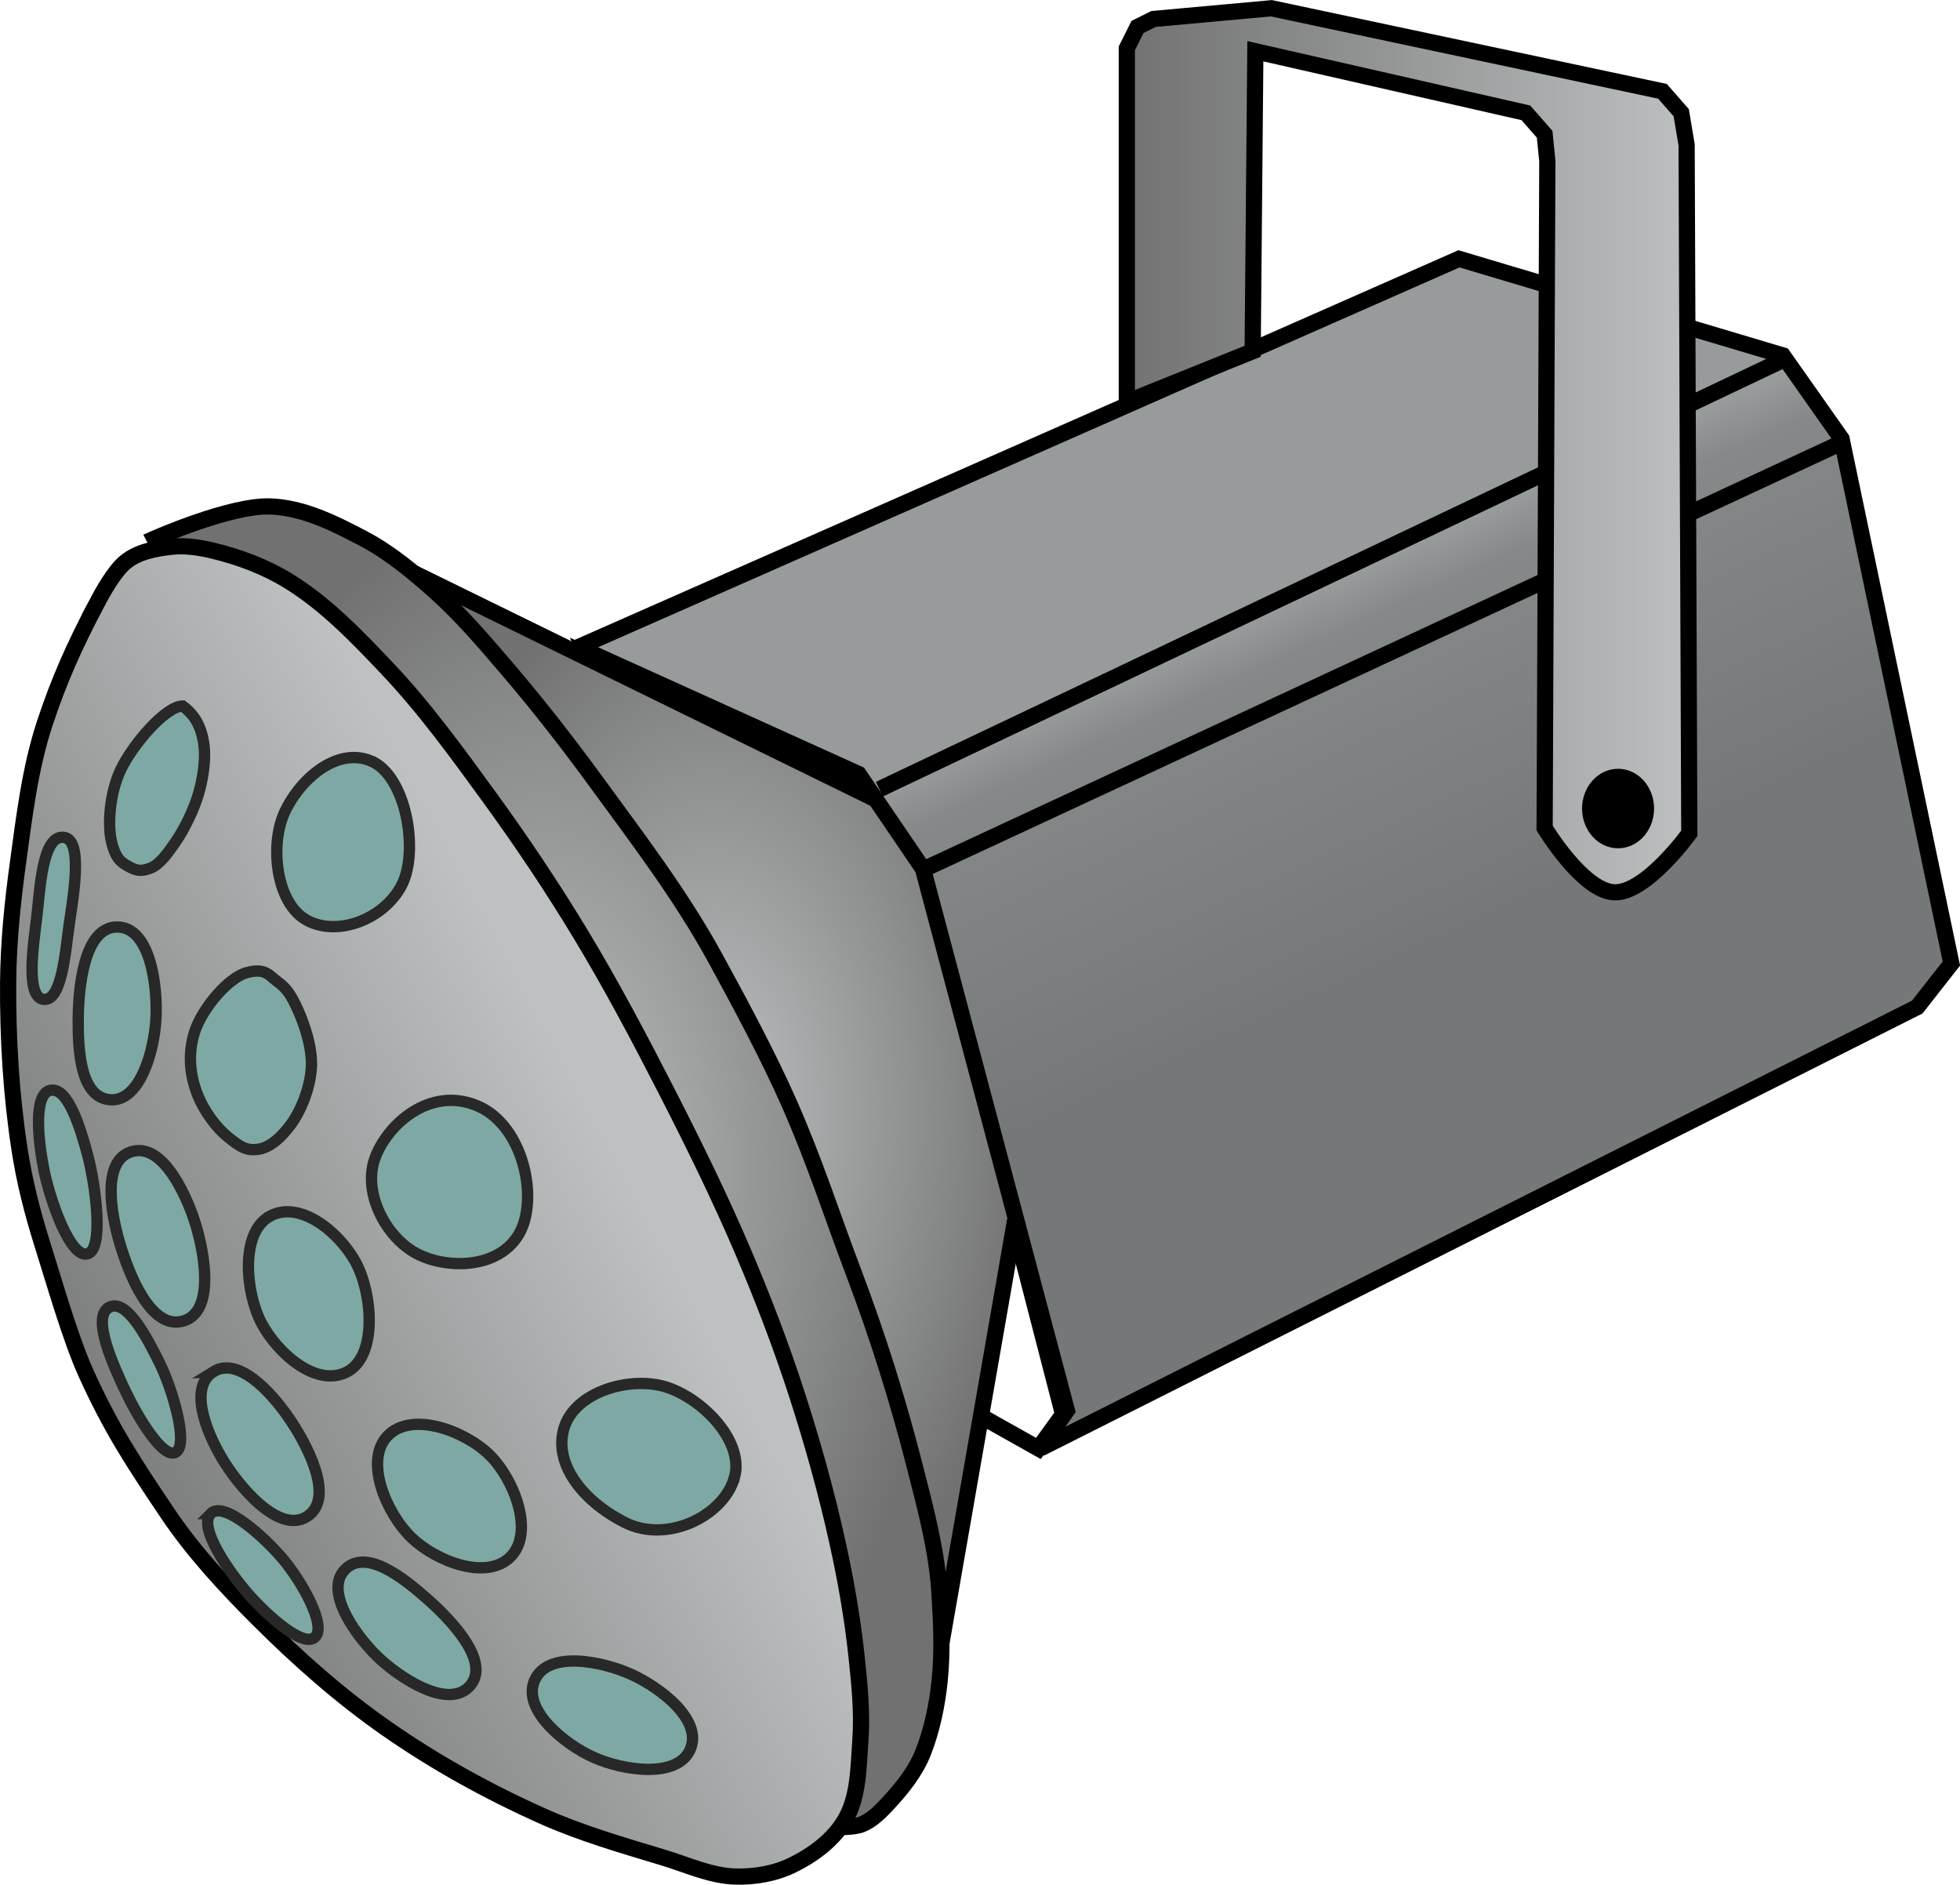 <?xml version="1.0" encoding="UTF-8" standalone="no"?>
<!-- Created with Inkscape (http://www.inkscape.org/) -->

<svg
   width="32.054mm"
   height="30.818mm"
   viewBox="0 0 32.054 30.818"
   version="1.1"
   id="svg5"
   xml:space="preserve"
   inkscape:version="1.3 (0e150ed6c4, 2023-07-21)"
   sodipodi:docname="32_Flower02.svg"
   xmlns:inkscape="http://www.inkscape.org/namespaces/inkscape"
   xmlns:sodipodi="http://sodipodi.sourceforge.net/DTD/sodipodi-0.dtd"
   xmlns:xlink="http://www.w3.org/1999/xlink"
   xmlns="http://www.w3.org/2000/svg"
   xmlns:svg="http://www.w3.org/2000/svg"><sodipodi:namedview
     id="namedview7"
     pagecolor="#505050"
     bordercolor="#eeeeee"
     borderopacity="1"
     inkscape:showpageshadow="0"
     inkscape:pageopacity="0"
     inkscape:pagecheckerboard="0"
     inkscape:deskcolor="#505050"
     inkscape:document-units="px"
     showgrid="false"
     inkscape:zoom="1.5100404"
     inkscape:cx="94.699453"
     inkscape:cy="65.56116"
     inkscape:window-width="1280"
     inkscape:window-height="961"
     inkscape:window-x="-8"
     inkscape:window-y="-8"
     inkscape:window-maximized="1"
     inkscape:current-layer="layer5" /><defs
     id="defs2"><linearGradient
       id="linearGradient25"
       inkscape:collect="always"><stop
         style="stop-color:#717171;stop-opacity:1;"
         offset="0"
         id="stop25" /><stop
         style="stop-color:#bdc1c1;stop-opacity:1;"
         offset="1"
         id="stop24" /></linearGradient><linearGradient
       id="linearGradient17"
       inkscape:collect="always"><stop
         style="stop-color:#bdc1c1;stop-opacity:1;"
         offset="0"
         id="stop17" /><stop
         style="stop-color:#717171;stop-opacity:1;"
         offset="1"
         id="stop16" /></linearGradient><linearGradient
       id="linearGradient12"
       inkscape:collect="always"><stop
         style="stop-color:#979b9b;stop-opacity:1;"
         offset="0.365"
         id="stop11" /><stop
         style="stop-color:#868989;stop-opacity:1;"
         offset="0.447"
         id="stop13" /><stop
         style="stop-color:#757878;stop-opacity:1;"
         offset="1"
         id="stop12" /></linearGradient><linearGradient
       inkscape:collect="always"
       xlink:href="#linearGradient12"
       id="linearGradient11"
       x1="23.567"
       y1="217.517"
       x2="27.566"
       y2="226.19"
       gradientUnits="userSpaceOnUse" /><radialGradient
       inkscape:collect="always"
       xlink:href="#linearGradient17"
       id="radialGradient16"
       cx="14.961"
       cy="228.956"
       fx="14.961"
       fy="228.956"
       r="6.592"
       gradientTransform="matrix(1,0,0,1.658,0,-150.681)"
       gradientUnits="userSpaceOnUse" /><radialGradient
       inkscape:collect="always"
       xlink:href="#linearGradient17"
       id="radialGradient17"
       cx="17.694"
       cy="227.989"
       fx="17.694"
       fy="227.989"
       r="5.362"
       gradientTransform="matrix(1,0,0,1.7,0,-159.558)"
       gradientUnits="userSpaceOnUse" /><linearGradient
       inkscape:collect="always"
       xlink:href="#linearGradient17"
       id="linearGradient20"
       x1="15.487"
       y1="227.758"
       x2="5.696"
       y2="233.015"
       gradientUnits="userSpaceOnUse" /><linearGradient
       inkscape:collect="always"
       xlink:href="#linearGradient25"
       id="linearGradient24"
       x1="24.321"
       y1="217.238"
       x2="33.785"
       y2="217.238"
       gradientUnits="userSpaceOnUse" /></defs><g
     inkscape:groupmode="layer"
     id="layer5"
     inkscape:label="Projector"
     transform="translate(-6.025,-209.877)"><g
       id="g58"><path
         style="fill:none;fill-rule:evenodd;stroke:#000000;stroke-width:0.265px;stroke-linecap:butt;stroke-linejoin:miter;stroke-opacity:1"
         d="m 15.605,220.567 4.468,2.015 1.051,1.577 2.286,8.845 -0.403,0.558 -2.261,-1.27 z"
         id="path1" /><path
         style="fill:url(#radialGradient17);fill-rule:evenodd;stroke:#000000;stroke-width:0.265px;stroke-linecap:butt;stroke-linejoin:miter;stroke-opacity:1"
         d="m 12.626,219.166 8.673,4.249 1.621,4.731 -1.489,8.542 z"
         id="path6" /><path
         style="fill:url(#linearGradient11);fill-rule:evenodd;stroke:#000000;stroke-width:0.265px;stroke-linecap:butt;stroke-linejoin:miter;stroke-opacity:1"
         d="m 23.039,233.561 0.434,-0.619 -2.354,-8.859 -1.053,-1.549 -4.584,-2.075 14.403,-6.35 5.297,1.58 0.96,1.363 1.796,8.58 -0.558,0.712 z"
         id="path2" /><path
         style="fill:none;fill-rule:evenodd;stroke:#000000;stroke-width:0.265px;stroke-linecap:butt;stroke-linejoin:miter;stroke-opacity:1"
         d="m 20.406,222.782 14.868,-7.062"
         id="path57" /><path
         style="fill:none;fill-rule:evenodd;stroke:#000000;stroke-width:0.265px;stroke-linecap:butt;stroke-linejoin:miter;stroke-opacity:1"
         d="m 21.149,224.083 14.93,-6.938"
         id="path58" /><path
         style="fill:url(#linearGradient24);fill-rule:evenodd;stroke:#000000;stroke-width:0.265px;stroke-linecap:butt;stroke-linejoin:miter;stroke-opacity:1"
         d="m 24.453,216.45 v -5.782 l 0.175,-0.35 0.263,-0.131 1.927,-0.175 6.395,1.358 0.307,0.35 0.088,0.526 0.044,11.258 c 0,0 -0.709,0.984 -1.227,0.964 -0.518,-0.021 -1.139,-1.051 -1.139,-1.051 l 0.044,-10.907 -0.044,-0.438 -0.307,-0.35 -4.424,-1.007 -0.044,4.906 z"
         id="path3"
         sodipodi:nodetypes="ccccccccczccccccc" /><path
         style="fill:url(#radialGradient16);fill-opacity:1;fill-rule:evenodd;stroke:#000000;stroke-width:0.265px;stroke-linecap:butt;stroke-linejoin:miter;stroke-opacity:1"
         d="m 8.552,218.684 c 0,0 1.232,-0.545 1.884,-0.526 0.54,0.016 1.055,0.274 1.533,0.526 0.434,0.228 0.817,0.549 1.183,0.876 0.431,0.386 0.807,0.831 1.183,1.27 0.507,0.593 0.986,1.21 1.446,1.84 0.676,0.926 1.376,1.843 1.927,2.847 0.406,0.739 0.887,1.637 1.227,2.409 0.419,0.951 0.683,1.788 1.051,2.76 0.396,1.045 0.732,2.115 1.007,3.198 0.169,0.663 0.349,1.332 0.394,2.015 0.032,0.482 0.055,0.981 0.005,1.461 -0.041,0.396 -0.123,0.796 -0.268,1.167 -0.123,0.313 -0.341,0.586 -0.569,0.832 -0.127,0.137 -0.265,0.28 -0.438,0.35 -0.136,0.055 -0.438,0.044 -0.438,0.044 z"
         id="path5"
         sodipodi:nodetypes="csssssssssssssscc" /><path
         style="fill:url(#linearGradient20);fill-rule:evenodd;stroke:#000000;stroke-width:0.265px;stroke-linecap:butt;stroke-linejoin:miter;stroke-opacity:1"
         d="m 7.589,219.779 c -0.346,0.659 -0.599,1.22 -0.832,1.927 -0.242,0.734 -0.333,1.512 -0.438,2.278 -0.089,0.649 -0.156,1.303 -0.161,1.958 -0.006,0.911 0.048,1.826 0.186,2.726 0.08,0.525 0.212,1.042 0.372,1.549 0.187,0.593 0.457,1.54 0.712,2.106 0.41,0.909 0.776,1.464 1.332,2.292 0.424,0.632 0.948,1.197 1.487,1.735 0.653,0.652 1.349,1.269 2.106,1.796 0.796,0.555 1.654,1.028 2.54,1.425 0.638,0.286 1.314,0.479 1.982,0.681 0.388,0.118 0.772,0.298 1.177,0.31 0.316,0.009 0.645,-0.048 0.929,-0.186 0.342,-0.167 0.676,-0.414 0.867,-0.743 0.221,-0.382 0.216,-0.861 0.248,-1.301 0.032,-0.454 -0.014,-0.911 -0.062,-1.363 -0.066,-0.625 -0.175,-1.245 -0.31,-1.858 -0.184,-0.837 -0.416,-1.663 -0.681,-2.478 -0.253,-0.777 -0.547,-1.541 -0.867,-2.292 -0.377,-0.884 -0.802,-1.747 -1.239,-2.602 -0.45,-0.88 -0.913,-1.756 -1.425,-2.602 -0.463,-0.764 -0.961,-1.508 -1.487,-2.23 -0.528,-0.725 -1.056,-1.456 -1.673,-2.106 -0.493,-0.52 -1,-1.049 -1.611,-1.425 -0.379,-0.233 -0.806,-0.392 -1.239,-0.496 -0.222,-0.053 -0.455,-0.088 -0.681,-0.062 -0.259,0.03 -0.541,0.082 -0.743,0.248 -0.186,0.152 -0.378,0.501 -0.49,0.713 z"
         id="path4"
         sodipodi:nodetypes="sssssssssssssssssssssssssssss" /><ellipse
         style="fill:#000000;fill-opacity:1;fill-rule:evenodd;stroke:none;stroke-width:0.185;stroke-linecap:round;stroke-linejoin:round;paint-order:stroke fill markers"
         id="path25"
         cx="32.487"
         cy="223.098"
         rx="0.589"
         ry="0.65" /><g
         id="g56"
         transform="translate(-19.712,-25.056)"><path
           style="fill:#7ea8a4;fill-opacity:1;fill-rule:evenodd;stroke:#282828;stroke-width:0.185;stroke-linecap:butt;stroke-linejoin:miter;stroke-dasharray:none;stroke-opacity:1"
           d="m 31.804,247.376 c -0.581,-0.241 -1.198,0.34 -1.425,0.867 -0.227,0.527 -0.127,1.458 0.372,1.735 0.498,0.277 1.253,-0.007 1.549,-0.558 0.296,-0.55 0.085,-1.804 -0.496,-2.044 z"
           id="path39"
           sodipodi:nodetypes="zzzzz" /><path
           style="fill:#7ea8a4;fill-opacity:1;fill-rule:evenodd;stroke:#282828;stroke-width:0.185;stroke-linecap:butt;stroke-linejoin:miter;stroke-dasharray:none;stroke-opacity:1"
           d="m 33.539,253.013 c -0.771,-0.321 -1.474,0.305 -1.673,0.867 -0.198,0.562 0.182,1.284 0.681,1.549 0.5,0.264 1.339,0.251 1.673,-0.31 0.334,-0.56 0.09,-1.785 -0.681,-2.106 z"
           id="path40"
           sodipodi:nodetypes="zzzzz" /><path
           style="fill:#7ea8a4;fill-opacity:1;fill-rule:evenodd;stroke:#282828;stroke-width:0.185;stroke-linecap:butt;stroke-linejoin:miter;stroke-dasharray:none;stroke-opacity:1"
           d="m 37.751,259.084 c 0.161,-0.619 -0.588,-1.336 -1.177,-1.487 -0.589,-0.151 -1.434,0.11 -1.611,0.681 -0.177,0.571 0.281,1.189 0.991,1.549 0.71,0.359 1.635,-0.124 1.796,-0.743 z"
           id="path41"
           sodipodi:nodetypes="zzzzz" /><path
           style="fill:#7ea8a4;fill-opacity:1;fill-rule:evenodd;stroke:#282828;stroke-width:0.185;stroke-linecap:butt;stroke-linejoin:miter;stroke-dasharray:none;stroke-opacity:1"
           d="m 28.724,246.478 c -0.281,0.002 -0.815,0.631 -1.007,1.029 -0.193,0.398 -0.223,0.93 -0.153,1.205 0.07,0.275 0.163,0.327 0.285,0.394 0.122,0.067 0.202,0.08 0.35,0.022 0.148,-0.058 0.277,-0.235 0.416,-0.438 0.139,-0.203 0.297,-0.525 0.372,-0.788 0.075,-0.263 0.113,-0.554 0.088,-0.767 -0.04,-0.334 -0.165,-0.521 -0.35,-0.657 z"
           id="path44"
           sodipodi:nodetypes="zzzzzzzzz" /><path
           style="fill:#7ea8a4;fill-opacity:1;fill-rule:evenodd;stroke:#282828;stroke-width:0.185;stroke-linecap:butt;stroke-linejoin:miter;stroke-dasharray:none;stroke-opacity:1"
           d="m 27.651,250.091 c -0.55,0.001 -0.634,1.024 -0.635,1.533 -0.002,0.509 0.042,1.261 0.526,1.292 0.483,0.031 0.714,-0.79 0.745,-1.314 0.031,-0.524 -0.085,-1.513 -0.635,-1.511 z"
           id="path45"
           sodipodi:nodetypes="zzzzz" /><path
           style="fill:#7ea8a4;fill-opacity:1;fill-rule:evenodd;stroke:#282828;stroke-width:0.185;stroke-linecap:butt;stroke-linejoin:miter;stroke-dasharray:none;stroke-opacity:1"
           d="m 29.776,250.836 c -0.305,0.08 -0.731,0.587 -0.854,0.964 -0.123,0.377 -0.071,0.738 0.044,1.029 0.115,0.291 0.323,0.558 0.504,0.701 0.181,0.143 0.282,0.223 0.482,0.197 0.2,-0.026 0.384,-0.192 0.548,-0.416 0.164,-0.224 0.31,-0.596 0.329,-0.92 0.019,-0.323 -0.114,-0.709 -0.219,-0.942 -0.105,-0.233 -0.181,-0.354 -0.329,-0.46 -0.148,-0.106 -0.199,-0.233 -0.504,-0.153 z"
           id="path46"
           sodipodi:nodetypes="zzzzzzzzzz" /><path
           style="fill:#7ea8a4;fill-opacity:1;fill-rule:evenodd;stroke:#282828;stroke-width:0.185;stroke-linecap:butt;stroke-linejoin:miter;stroke-dasharray:none;stroke-opacity:1"
           d="m 26.775,248.624 c 0.333,0.03 0.156,0.982 0.088,1.467 -0.058,0.414 -0.117,1.223 -0.416,1.183 -0.295,-0.04 -0.163,-0.892 -0.11,-1.336 0.055,-0.458 0.088,-1.346 0.438,-1.314 z"
           id="path47"
           sodipodi:nodetypes="sssss" /><path
           style="fill:#7ea8a4;fill-opacity:1;fill-rule:evenodd;stroke:#282828;stroke-width:0.185;stroke-linecap:butt;stroke-linejoin:miter;stroke-dasharray:none;stroke-opacity:1"
           d="m 30.148,254.822 c -0.488,0.269 -0.396,1.258 -0.131,1.752 0.265,0.494 0.901,1.057 1.402,0.788 0.501,-0.269 0.404,-1.302 0.131,-1.796 -0.273,-0.494 -0.914,-1.014 -1.402,-0.745 z"
           id="path48"
           sodipodi:nodetypes="zzzzz" /><path
           style="fill:#7ea8a4;fill-opacity:1;fill-rule:evenodd;stroke:#282828;stroke-width:0.185;stroke-linecap:butt;stroke-linejoin:miter;stroke-dasharray:none;stroke-opacity:1"
           d="m 32.075,258.414 c -0.391,0.411 -0.011,1.278 0.394,1.665 0.405,0.387 1.23,0.706 1.621,0.307 0.391,-0.399 0.055,-1.27 -0.35,-1.665 -0.405,-0.395 -1.274,-0.718 -1.665,-0.307 z"
           id="path49"
           sodipodi:nodetypes="zzzzz" /><path
           style="fill:#7ea8a4;fill-opacity:1;fill-rule:evenodd;stroke:#282828;stroke-width:0.185;stroke-linecap:butt;stroke-linejoin:miter;stroke-dasharray:none;stroke-opacity:1"
           d="m 34.484,262.4 c -0.222,0.48 0.48,1.055 0.964,1.27 0.484,0.216 1.368,0.349 1.577,-0.131 0.209,-0.48 -0.487,-1.011 -0.964,-1.227 -0.477,-0.216 -1.355,-0.393 -1.577,0.088 z"
           id="path50"
           sodipodi:nodetypes="zzzzz" /><path
           style="fill:#7ea8a4;fill-opacity:1;fill-rule:evenodd;stroke:#282828;stroke-width:0.185;stroke-linecap:butt;stroke-linejoin:miter;stroke-dasharray:none;stroke-opacity:1"
           d="m 31.374,260.604 c -0.351,0.368 0.225,1.146 0.613,1.489 0.388,0.343 1.122,0.789 1.446,0.394 0.324,-0.395 -0.325,-1.07 -0.701,-1.402 -0.376,-0.332 -1.007,-0.85 -1.358,-0.482 z"
           id="path51"
           sodipodi:nodetypes="zzzzz" /><path
           style="fill:#7ea8a4;fill-opacity:1;fill-rule:evenodd;stroke:#282828;stroke-width:0.185;stroke-linecap:butt;stroke-linejoin:miter;stroke-dasharray:none;stroke-opacity:1"
           d="m 29.228,257.363 c -0.402,0.251 -0.131,0.955 0.131,1.402 0.262,0.447 0.934,1.269 1.402,0.964 0.468,-0.305 -0.014,-1.198 -0.307,-1.621 -0.293,-0.423 -0.825,-0.996 -1.227,-0.745 z"
           id="path52"
           sodipodi:nodetypes="zzzzz" /><path
           style="fill:#7ea8a4;fill-opacity:1;fill-rule:evenodd;stroke:#282828;stroke-width:0.185;stroke-linecap:butt;stroke-linejoin:miter;stroke-dasharray:none;stroke-opacity:1"
           d="m 27.87,253.771 c -0.46,0.16 -0.324,0.986 -0.175,1.489 0.149,0.503 0.51,1.443 1.051,1.27 0.541,-0.172 0.316,-1.255 0.131,-1.752 -0.184,-0.497 -0.547,-1.167 -1.007,-1.007 z"
           id="path53"
           sodipodi:nodetypes="zzzzz" /><path
           style="fill:#7ea8a4;fill-opacity:1;fill-rule:evenodd;stroke:#282828;stroke-width:0.185;stroke-linecap:butt;stroke-linejoin:miter;stroke-dasharray:none;stroke-opacity:1"
           d="m 26.556,252.763 c -0.287,0.068 -0.188,0.894 -0.088,1.358 0.1,0.464 0.423,1.393 0.701,1.314 0.278,-0.079 0.123,-1.164 0,-1.621 -0.123,-0.457 -0.327,-1.119 -0.613,-1.051 z"
           id="path54"
           sodipodi:nodetypes="zzzzz" /><path
           style="fill:#7ea8a4;fill-opacity:1;fill-rule:evenodd;stroke:#282828;stroke-width:0.185;stroke-linecap:butt;stroke-linejoin:miter;stroke-dasharray:none;stroke-opacity:1"
           d="m 27.52,256.312 c -0.291,0.157 0.072,0.952 0.263,1.358 0.191,0.405 0.622,1.141 0.832,1.007 0.21,-0.133 -0.063,-1.04 -0.263,-1.446 -0.2,-0.405 -0.542,-1.077 -0.832,-0.92 z"
           id="path55"
           sodipodi:nodetypes="zzzzz" /><path
           style="fill:#7ea8a4;fill-opacity:1;fill-rule:evenodd;stroke:#282828;stroke-width:0.185;stroke-linecap:butt;stroke-linejoin:miter;stroke-dasharray:none;stroke-opacity:1"
           d="m 29.184,259.684 c -0.217,0.221 0.311,0.969 0.613,1.314 0.302,0.345 0.908,0.894 1.095,0.701 0.187,-0.193 -0.228,-0.917 -0.526,-1.27 -0.298,-0.353 -0.966,-0.966 -1.183,-0.745 z"
           id="path56"
           sodipodi:nodetypes="zzzzz" /></g></g></g></svg>
